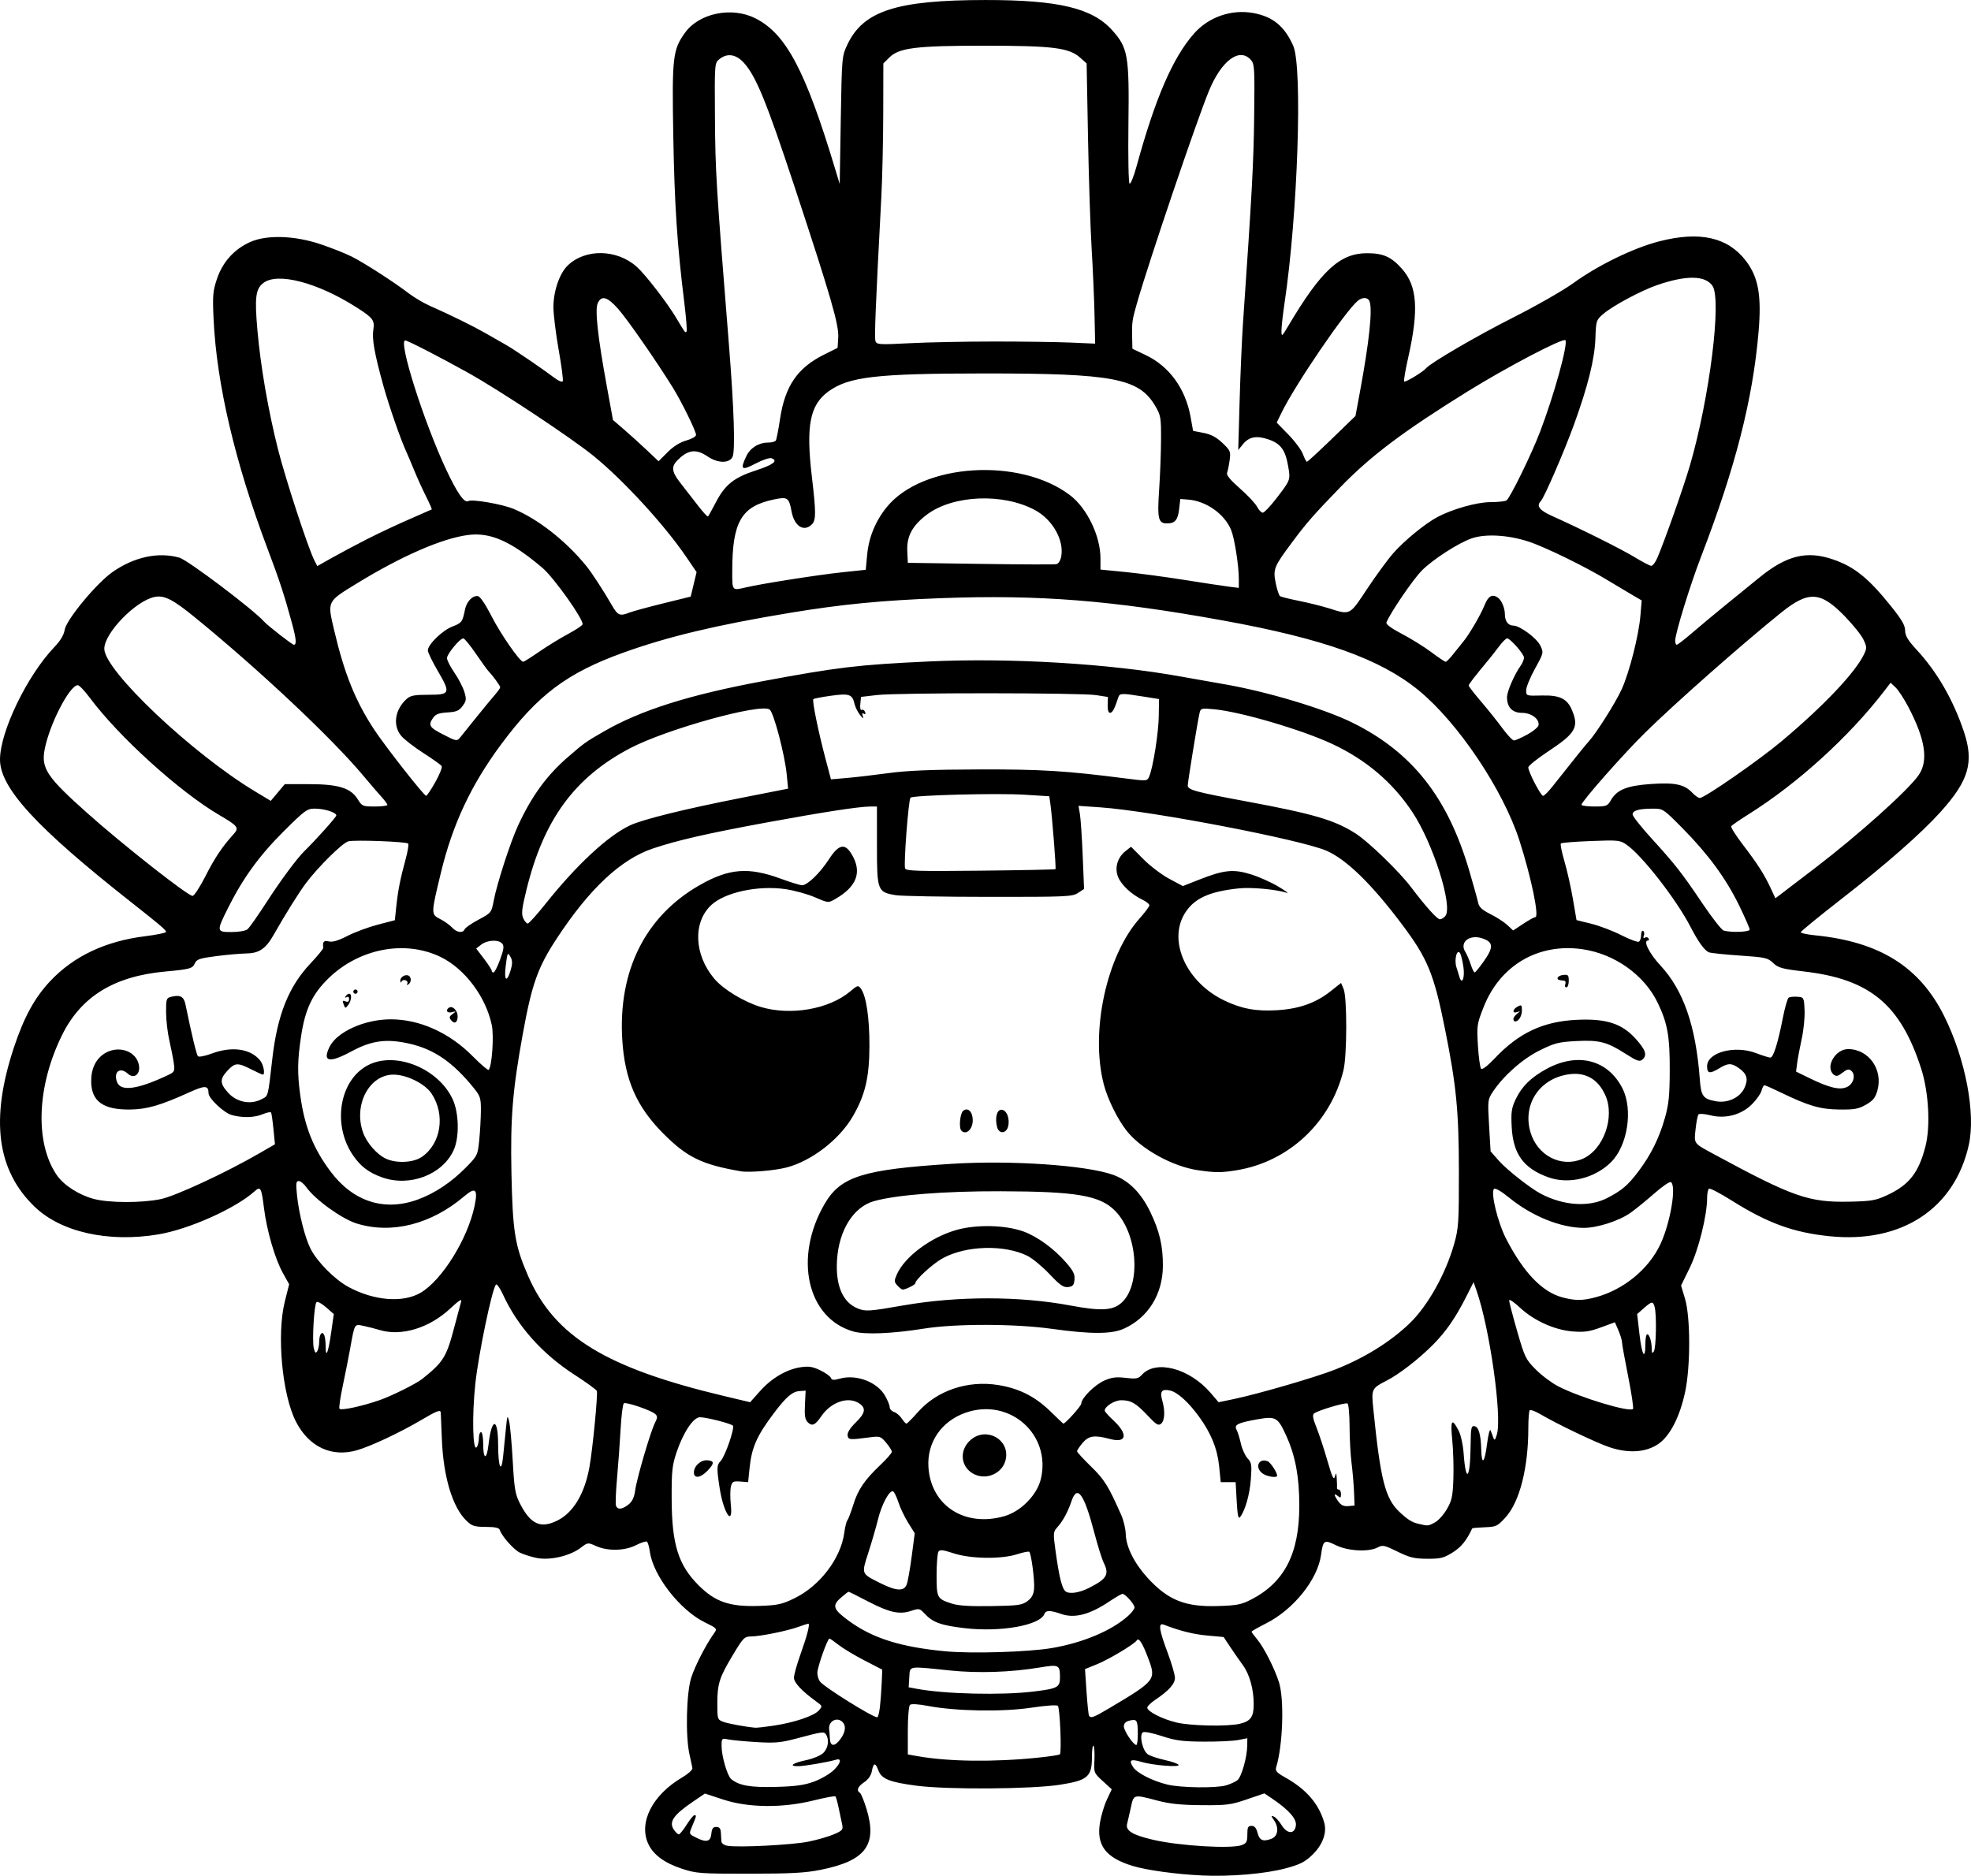 <?xml version="1.0" encoding="UTF-8" standalone="no"?>
<!-- Created with Inkscape (http://www.inkscape.org/) -->

<svg
   width="244.999mm"
   height="233.206mm"
   viewBox="0 0 244.999 233.206"
   version="1.1"
   id="svg1"
   xml:space="preserve"
   xmlns="http://www.w3.org/2000/svg"
   xmlns:svg="http://www.w3.org/2000/svg"><defs
     id="defs1" /><g
     id="layer1"
     transform="translate(25.798,90.933)"><path
       style="fill:#000000"
       d="m 123.559,142.234 c -3.129,-0.141 -6.844,-0.653 -8.566,-1.18 -3.361,-1.029 -4.524,-2.568 -4.064,-5.379 0.143,-0.873 0.531,-2.164 0.863,-2.868 l 0.603,-1.28 -1.116,-1.02 c -1.1,-1.005 -1.115,-1.042 -1.037,-2.605 0.043,-0.872 -0.009,-1.672 -0.115,-1.779 -0.107,-0.107 -0.194,0.511 -0.195,1.372 -0.002,2.473 -0.511,2.918 -3.967,3.463 -3.523,0.556 -13.998,0.626 -17.859,0.119 -3.308,-0.434 -4.315,-0.837 -4.709,-1.88 -0.388,-1.027 -0.616,-1.01 -0.818,0.061 -0.104,0.55 -0.448,1.051 -0.955,1.389 -0.806,0.538 -1.004,1.03 -0.533,1.321 0.144,0.089 0.515,0.998 0.826,2.02 1.359,4.474 -0.123,6.431 -5.717,7.552 -1.901,0.381 -3.687,0.478 -8.864,0.481 -6.106,0.004 -6.592,-0.032 -8.375,-0.62 -2.149,-0.709 -3.529,-1.719 -4.158,-3.045 -1.268,-2.672 0.476,-6.121 4.199,-8.307 0.728,-0.427 1.297,-0.944 1.266,-1.147 -0.031,-0.204 -0.192,-0.966 -0.358,-1.693 -0.518,-2.271 -0.396,-7.677 0.216,-9.571 0.48,-1.487 1.841,-4.127 2.857,-5.541 0.387,-0.539 0.344,-0.588 -1.128,-1.304 -3.123,-1.518 -6.475,-5.82 -6.879,-8.827 -0.081,-0.603 -0.246,-1.157 -0.367,-1.232 -0.121,-0.075 -0.729,0.124 -1.351,0.441 -1.399,0.714 -3.516,0.761 -4.956,0.112 -1.027,-0.463 -1.035,-0.462 -1.928,0.219 -1.35,1.03 -3.878,1.601 -5.524,1.247 -0.727,-0.156 -1.66,-0.459 -2.074,-0.672 -0.754,-0.39 -2.21,-2.047 -2.444,-2.781 -0.092,-0.288 -0.551,-0.393 -1.741,-0.397 -1.403,-0.005 -1.717,-0.103 -2.385,-0.742 -1.756,-1.682 -2.898,-5.464 -3.082,-10.204 -0.066,-1.695 -0.127,-3.172 -0.136,-3.281 -0.032,-0.379 -0.513,-0.192 -2.442,0.948 -2.574,1.522 -6.143,3.204 -7.915,3.731 -3.178,0.945 -6.031,-0.381 -7.65,-3.553 C 9.263,82.438 8.578,74.952 9.611,70.853 L 10.144,68.736 9.371,67.351 c -0.973,-1.742 -2,-5.254 -2.347,-8.026 -0.327,-2.611 -0.437,-2.813 -1.166,-2.154 -2.354,2.129 -8.145,4.725 -11.975,5.366 -6.202,1.039 -12.099,-0.28 -15.377,-3.44 -4.713,-4.543 -5.533,-10.889 -2.562,-19.834 1.244,-3.746 2.582,-6.185 4.513,-8.23 2.931,-3.102 6.863,-4.958 11.801,-5.569 1.419,-0.175 2.58,-0.417 2.58,-0.536 0,-0.235 -0.71,-0.84 -4.366,-3.72 C -21.26,11.967 -25.798,7.03 -25.798,3.507 c 0,-3.473 3.372,-10.452 6.763,-13.996 0.749,-0.782 1.174,-1.495 1.277,-2.141 0.201,-1.26 3.961,-5.8 5.955,-7.19 2.686,-1.873 5.667,-2.515 8.295,-1.785 1.035,0.288 9.161,6.419 10.518,7.936 0.471,0.527 3.513,2.898 3.718,2.898 0.368,0 0.303,-0.702 -0.261,-2.778 -0.914,-3.369 -1.532,-5.25 -2.996,-9.128 -4.041,-10.704 -6.343,-20.492 -6.72,-28.575 -0.138,-2.954 -0.092,-3.491 0.426,-5.027 0.699,-2.071 2.128,-3.662 4.087,-4.549 2.073,-0.939 5.555,-0.832 8.82,0.271 1.344,0.454 3.071,1.141 3.836,1.526 1.565,0.787 5.278,3.18 7.081,4.564 0.655,0.502 1.819,1.193 2.587,1.535 2.777,1.236 5.333,2.492 6.979,3.432 0.924,0.527 2.096,1.197 2.605,1.488 0.978,0.559 4.584,3.019 5.995,4.09 0.46,0.349 0.903,0.526 0.985,0.394 0.082,-0.132 -0.146,-1.888 -0.505,-3.902 -0.36,-2.014 -0.654,-4.407 -0.654,-5.319 0,-1.995 0.761,-4.204 1.787,-5.186 2.193,-2.101 6.091,-2.029 8.556,0.158 1.054,0.934 3.756,4.424 4.878,6.299 1.206,2.016 1.148,1.938 1.327,1.759 0.079,-0.079 -0.044,-1.675 -0.275,-3.546 -0.897,-7.275 -1.223,-12.209 -1.373,-20.746 -0.173,-9.837 -0.069,-10.745 1.473,-12.874 1.747,-2.412 5.781,-3.241 8.698,-1.787 3.819,1.903 6.24,6.453 9.916,18.636 l 0.599,1.984 0.132,-7.937 c 0.131,-7.862 0.139,-7.951 0.818,-9.393 1.984,-4.208 6.117,-5.543 17.173,-5.549 9.044,-0.005 13.267,0.999 15.733,3.742 1.977,2.199 2.142,3.14 2.033,11.63 -0.052,4.111 0.01,7.374 0.143,7.456 0.13,0.08 0.52,-0.887 0.866,-2.15 2.327,-8.477 4.505,-13.514 7.131,-16.495 1.836,-2.084 4.671,-3.065 7.403,-2.56 2.414,0.446 3.857,1.632 4.937,4.059 1.184,2.661 0.567,21.003 -1.075,31.991 -0.216,1.447 -0.389,2.997 -0.384,3.444 0.009,0.783 0.041,0.76 0.86,-0.621 4.072,-6.863 6.406,-9.017 9.775,-9.017 2.027,0 3.035,0.454 4.369,1.969 1.885,2.141 2.083,5.099 0.742,11.042 -0.339,1.502 -0.562,2.822 -0.496,2.932 0.103,0.17 2.343,-1.179 2.733,-1.646 0.558,-0.669 6.351,-4.048 10.716,-6.251 2.91,-1.469 6.304,-3.405 7.541,-4.301 3.117,-2.259 7.495,-4.392 10.716,-5.221 5.049,-1.3 8.534,-0.514 10.778,2.43 1.557,2.042 1.957,4.302 1.568,8.859 -0.714,8.375 -2.889,16.87 -7.141,27.906 -1.37,3.554 -3.221,9.566 -3.221,10.461 0,0.278 0.089,0.503 0.198,0.501 0.109,-0.002 0.972,-0.67 1.918,-1.485 0.946,-0.815 2.791,-2.352 4.101,-3.417 1.31,-1.065 3.215,-2.615 4.233,-3.445 3.404,-2.773 5.902,-3.388 9.181,-2.26 2.653,0.913 4.372,2.299 7.181,5.79 1.341,1.668 1.764,2.394 1.77,3.043 0.006,0.659 0.339,1.211 1.47,2.439 2.522,2.739 4.505,6.18 5.827,10.112 1.29,3.836 0.629,6.104 -2.926,10.042 -2.405,2.664 -6.777,6.501 -12.345,10.831 -2.749,2.138 -4.999,3.98 -4.999,4.091 0,0.112 0.804,0.284 1.786,0.382 8.048,0.803 13.022,3.929 16.072,10.101 2.625,5.312 3.902,12.037 3.031,15.957 -1.767,7.944 -8.371,12.274 -17.317,11.353 -4.496,-0.463 -7.685,-1.627 -12.157,-4.438 -1.419,-0.892 -2.687,-1.555 -2.818,-1.474 -0.131,0.081 -0.238,0.604 -0.238,1.161 0,2.167 -1.07,6.465 -2.162,8.687 l -1.077,2.192 0.493,1.645 c 0.683,2.279 0.692,8.397 0.018,11.567 -0.658,3.096 -1.863,5.457 -3.296,6.461 -1.543,1.081 -3.733,1.233 -6.124,0.427 -1.665,-0.562 -6.443,-2.847 -8.621,-4.123 -0.607,-0.355 -1.182,-0.567 -1.279,-0.47 -0.097,0.097 -0.176,1.1 -0.176,2.229 0,4.91 -1.075,9.145 -2.807,11.06 -1.029,1.137 -1.168,1.204 -2.607,1.259 -0.836,0.032 -1.537,0.095 -1.559,0.141 -0.711,1.518 -1.37,2.328 -2.433,2.993 -1.111,0.695 -1.507,0.792 -3.169,0.783 -1.604,-0.009 -2.177,-0.147 -3.686,-0.89 -1.623,-0.799 -1.848,-0.847 -2.461,-0.519 -1.109,0.594 -3.704,0.458 -5.186,-0.272 -1.471,-0.724 -1.603,-0.639 -1.855,1.2 -0.42,3.066 -3.427,6.806 -6.855,8.529 -0.979,0.492 -1.78,0.951 -1.78,1.02 0,0.069 0.305,0.488 0.678,0.931 0.844,1.003 2.153,3.573 2.721,5.341 0.682,2.124 0.494,7.865 -0.347,10.599 -0.131,0.427 0.081,0.665 1.105,1.237 2.634,1.472 4.199,3.278 4.871,5.62 0.362,1.262 -0.199,2.79 -1.477,4.018 -0.917,0.882 -1.53,1.194 -3.264,1.662 -2.577,0.695 -6.877,1.064 -10.504,0.9 z m -48.843,-4.204 c 1.107,-0.227 2.532,-0.64 3.168,-0.919 1.049,-0.46 1.141,-0.575 0.995,-1.236 -0.089,-0.401 -0.282,-1.315 -0.43,-2.031 -0.148,-0.717 -0.329,-1.363 -0.403,-1.437 -0.074,-0.074 -1.294,0.153 -2.71,0.505 -3.858,0.958 -8.097,0.919 -11.219,-0.105 l -2.294,-0.752 -1.543,1.05 c -2.395,1.631 -2.975,2.504 -2.301,3.466 0.216,0.308 0.487,0.56 0.603,0.56 0.116,0 0.55,-0.536 0.964,-1.191 0.414,-0.655 0.848,-1.191 0.964,-1.191 0.283,0 0.275,0.05 -0.185,1.15 -0.51,1.221 -0.527,1.151 0.384,1.622 1.281,0.662 1.819,0.534 1.915,-0.456 0.063,-0.656 0.208,-0.86 0.612,-0.86 0.377,0 0.541,0.19 0.569,0.661 0.022,0.364 0.052,0.862 0.066,1.107 0.016,0.269 0.315,0.497 0.754,0.574 1.358,0.241 8.071,-0.103 10.093,-0.517 z m 53.853,0.43 c 0.573,-0.218 0.679,-0.423 0.679,-1.323 0,-0.883 0.089,-1.065 0.522,-1.065 0.366,0 0.588,0.256 0.744,0.859 0.248,0.957 0.682,1.144 1.731,0.745 0.828,-0.315 0.964,-1.385 0.297,-2.336 -0.364,-0.52 -0.365,-0.567 -0.005,-0.429 0.222,0.085 0.658,0.566 0.969,1.069 0.709,1.148 1.649,1.154 1.78,0.012 0.091,-0.798 -0.928,-1.943 -2.929,-3.291 l -0.992,-0.668 -2.183,0.747 c -1.981,0.678 -2.501,0.745 -5.622,0.72 -2.578,-0.02 -3.964,-0.165 -5.532,-0.58 -2.932,-0.775 -2.903,-0.782 -3.253,0.836 -0.165,0.764 -0.377,1.687 -0.471,2.051 -0.221,0.852 0.627,1.382 3.179,1.985 3.269,0.772 9.781,1.164 11.087,0.668 z m -53.179,-7.893 c 0.865,-0.317 1.968,-0.959 2.451,-1.428 0.864,-0.837 1.022,-1.502 0.309,-1.297 -1.101,0.317 -3.927,0.803 -4.716,0.812 -1.278,0.014 -0.719,-0.398 1.039,-0.766 0.797,-0.167 1.72,-0.557 2.051,-0.868 0.613,-0.576 0.78,-1.634 0.361,-2.295 -0.257,-0.405 -0.399,-0.386 -3.718,0.497 -1.899,0.505 -2.642,0.572 -4.895,0.437 -1.461,-0.087 -3.043,-0.234 -3.516,-0.327 -0.846,-0.165 -0.86,-0.152 -0.86,0.814 0,1.272 0.711,3.707 1.2,4.114 0.97,0.805 2.392,1.053 5.546,0.969 2.448,-0.065 3.535,-0.217 4.748,-0.661 z m 51.211,0.471 c 0.509,-0.148 1.143,-0.434 1.407,-0.636 0.512,-0.391 1.213,-2.869 1.229,-4.341 l 0.009,-0.883 -1.124,0.222 c -0.618,0.122 -2.553,0.212 -4.299,0.201 -2.654,-0.017 -3.507,-0.131 -5.202,-0.692 -1.115,-0.369 -2.169,-0.583 -2.344,-0.475 -0.51,0.315 -0.053,2.33 0.625,2.76 0.314,0.199 1.26,0.512 2.104,0.696 0.843,0.184 1.606,0.452 1.695,0.596 0.21,0.339 -3.191,0.065 -4.663,-0.376 -1.293,-0.387 -1.56,-0.213 -0.996,0.648 0.494,0.754 2.4,1.728 4.272,2.183 1.65,0.401 6.039,0.46 7.287,0.098 z m -23.299,-3.453 c 1.374,-0.142 2.565,-0.325 2.646,-0.406 0.235,-0.235 0.005,-5.767 -0.251,-6.027 -0.135,-0.137 -1.524,-0.04 -3.329,0.233 -3.54,0.535 -9.369,0.434 -12.809,-0.221 -1.235,-0.235 -2.084,-0.285 -2.249,-0.131 -0.146,0.136 -0.265,1.574 -0.265,3.203 v 2.956 l 1.191,0.212 c 3.862,0.688 9.509,0.756 15.066,0.182 z m -24.609,-2.336 c 0.617,-0.866 0.7,-1.619 0.23,-2.089 -0.699,-0.699 -1.806,-0.069 -1.651,0.939 0.028,0.182 0.066,0.688 0.084,1.124 0.043,1.023 0.62,1.034 1.338,0.025 z m 36.941,-0.665 c -0.016,-1.675 -0.115,-1.826 -1.041,-1.594 -0.465,0.117 -0.693,0.352 -0.693,0.716 0,0.548 1.182,2.311 1.549,2.311 0.109,0 0.193,-0.645 0.185,-1.433 z m -45.308,-0.964 c 2.55,-0.376 5.038,-1.206 5.642,-1.881 0.486,-0.543 0.482,-0.56 -0.283,-1.113 -1.806,-1.306 -2.795,-2.359 -2.795,-2.974 0,-0.347 0.372,-1.673 0.827,-2.946 0.83,-2.324 1.197,-3.77 0.956,-3.77 -0.071,0 -0.65,0.187 -1.287,0.416 -1.407,0.505 -4.73,1.17 -5.877,1.176 -0.769,0.004 -0.95,0.194 -2.229,2.329 -1.672,2.791 -1.915,3.561 -1.915,6.072 0,1.856 0.026,1.937 0.724,2.202 0.609,0.232 2.692,0.617 3.987,0.738 0.19,0.018 1.202,-0.094 2.249,-0.248 z m 57.987,-0.24 c 1.337,-0.31 1.727,-0.856 1.727,-2.42 0,-1.888 -0.511,-3.725 -1.358,-4.883 -0.418,-0.572 -1.125,-1.589 -1.571,-2.261 l -0.811,-1.222 -2.023,-0.183 c -1.729,-0.157 -3.407,-0.576 -5.416,-1.352 -0.712,-0.275 -0.592,0.615 0.463,3.432 0.509,1.36 0.926,2.789 0.926,3.176 0,0.753 -0.767,1.609 -2.447,2.732 -0.546,0.365 -0.992,0.804 -0.992,0.976 0,0.471 1.854,1.418 3.606,1.842 1.778,0.43 6.339,0.525 7.896,0.164 z m -44.739,-2.059 c 0.083,-0.691 0.183,-2.024 0.223,-2.963 l 0.072,-1.706 -2.229,-1.153 c -1.226,-0.634 -2.672,-1.504 -3.213,-1.932 -0.541,-0.429 -1.045,-0.779 -1.121,-0.779 -0.245,0 -1.506,3.563 -1.506,4.255 0,0.369 0.149,0.862 0.331,1.096 0.548,0.703 6.536,4.439 7.115,4.439 0.098,0 0.245,-0.566 0.328,-1.257 z m 28.532,0.112 c 5.742,-3.414 5.827,-3.523 4.827,-6.182 -0.716,-1.902 -1.176,-2.629 -1.422,-2.244 -0.301,0.471 -3.444,2.358 -4.934,2.963 l -1.506,0.611 0.187,2.794 c 0.103,1.537 0.244,2.886 0.313,2.999 0.221,0.358 0.566,0.23 2.535,-0.941 z m -9.451,-2.058 c 3.024,-0.37 3.308,-0.522 3.303,-1.767 -0.006,-1.562 -0.126,-1.621 -2.509,-1.226 -3.648,0.604 -7.691,0.735 -11.245,0.365 -5.223,-0.543 -4.881,-0.602 -4.975,0.855 l -0.08,1.242 1.006,0.189 c 3.484,0.654 10.58,0.821 14.5,0.342 z m 2.328,-5.414 c 3.846,-0.661 7.38,-2.152 9.43,-3.979 0.445,-0.397 0.81,-0.874 0.81,-1.061 0,-0.396 -1.14,-1.69 -1.489,-1.69 -0.131,0 -0.861,0.419 -1.622,0.932 -2.452,1.651 -4.348,2.143 -6.016,1.562 -1.359,-0.474 -1.893,-0.472 -2.077,0.008 -0.541,1.41 -5.43,2.28 -9.895,1.761 -2.96,-0.344 -3.98,-0.715 -5.001,-1.816 -0.596,-0.643 -0.68,-0.66 -1.668,-0.334 -1.46,0.482 -2.696,0.211 -5.361,-1.177 -1.268,-0.66 -2.353,-1.2 -2.412,-1.2 -0.059,0 -0.494,0.338 -0.967,0.752 -1.125,0.982 -0.954,1.449 1.07,2.917 2.922,2.119 6.39,3.207 11.89,3.731 3.301,0.314 10.377,0.099 13.308,-0.405 z m -32.053,-6.172 c 3.19,-1.545 5.806,-4.989 6.223,-8.192 0.088,-0.676 0.259,-1.356 0.38,-1.512 0.121,-0.155 0.451,-1.022 0.732,-1.926 0.592,-1.903 1.391,-3.078 3.374,-4.962 0.782,-0.742 1.421,-1.477 1.421,-1.633 0,-0.156 -0.319,-0.663 -0.709,-1.127 -0.675,-0.802 -0.775,-0.835 -2.051,-0.667 -2.521,0.33 -2.659,0.317 -2.74,-0.252 -0.048,-0.337 0.315,-0.913 0.992,-1.575 1.21,-1.181 1.331,-1.78 0.48,-2.376 -1.341,-0.939 -3.516,-0.218 -4.736,1.569 -0.772,1.131 -1.15,1.297 -1.7,0.746 -0.325,-0.325 -0.405,-0.835 -0.338,-2.172 l 0.087,-1.747 -0.765,0.055 c -0.893,0.064 -1.649,0.715 -3.167,2.723 -2.133,2.822 -2.779,4.283 -3.042,6.879 l -0.174,1.72 -0.983,-0.077 c -0.869,-0.068 -1.003,0.004 -1.158,0.621 -0.096,0.384 -0.101,1.407 -0.01,2.273 0.295,2.825 -0.91,1.024 -1.388,-2.074 -0.385,-2.496 -0.372,-2.876 0.118,-3.366 0.55,-0.55 1.792,-4.145 1.522,-4.406 -0.283,-0.274 -3.298,-1.041 -4.088,-1.04 -0.821,6.74e-4 -2.081,1.889 -2.912,4.365 -0.547,1.628 -0.62,2.331 -0.606,5.821 0.022,5.625 0.823,8.185 3.354,10.716 2.06,2.06 3.861,2.676 7.478,2.556 2.34,-0.077 2.849,-0.186 4.406,-0.94 z M 60.456,92.141 c 0,-0.81 0.857,-1.587 1.674,-1.52 0.893,0.074 0.892,0.383 -0.004,1.318 -0.847,0.885 -1.67,0.984 -1.67,0.202 z m 41.455,15.992 c 0.543,-0.404 0.769,-0.825 0.83,-1.543 0.086,-1.02 -0.346,-4.337 -0.597,-4.588 -0.078,-0.078 -0.752,0.055 -1.498,0.296 -1.982,0.64 -5.781,0.587 -7.905,-0.11 -1.354,-0.445 -1.712,-0.482 -1.892,-0.198 -0.122,0.192 -0.224,1.496 -0.226,2.897 -0.005,2.852 0.053,2.96 1.906,3.558 0.791,0.256 2.265,0.348 4.884,0.305 3.342,-0.054 3.833,-0.121 4.498,-0.616 z m 27.824,-0.202 c 4.148,-2.145 5.977,-5.722 5.973,-11.678 -0.003,-3.557 -0.475,-6.124 -1.581,-8.587 -1.079,-2.405 -1.317,-2.546 -3.623,-2.139 -2.462,0.434 -2.932,0.672 -2.59,1.311 0.143,0.266 0.384,1.043 0.537,1.725 0.153,0.682 0.526,1.501 0.83,1.819 0.492,0.517 0.536,0.796 0.403,2.597 -0.141,1.913 -0.701,3.883 -1.337,4.705 -0.217,0.281 -0.322,-0.21 -0.421,-1.984 l -0.132,-2.358 h -0.926 -0.926 l -0.195,-1.952 c -0.219,-2.198 -1.009,-4.149 -2.515,-6.212 -1.329,-1.821 -2.674,-3.029 -3.596,-3.232 -1.02,-0.224 -1.286,0.11 -0.968,1.219 0.38,1.325 0.322,2.523 -0.141,2.907 -0.341,0.283 -0.598,0.127 -1.654,-0.998 -1.463,-1.558 -2.081,-1.918 -3.3,-1.918 -0.832,0 -2.052,0.768 -2.052,1.291 0,0.116 0.467,0.644 1.038,1.172 1.904,1.762 1.717,2.916 -0.382,2.354 -1.94,-0.519 -2.643,-0.417 -3.411,0.495 -0.377,0.448 -0.685,0.91 -0.685,1.027 0,0.117 0.781,0.971 1.736,1.898 1.66,1.612 2.157,2.41 3.765,6.05 0.289,0.655 0.539,1.726 0.556,2.38 0.039,1.567 1.063,3.612 2.709,5.413 2.532,2.771 4.665,3.631 8.696,3.509 2.42,-0.074 2.96,-0.179 4.191,-0.815 z m 1.424,-15.661 c -1.028,-0.72 -0.529,-1.97 0.612,-1.532 0.355,0.136 1.181,1.394 1.181,1.799 0,0.309 -1.234,0.125 -1.793,-0.266 z m -21.622,14.235 c 2.262,-1.141 2.585,-1.692 1.854,-3.157 -0.217,-0.436 -0.744,-2.123 -1.171,-3.749 -1.273,-4.852 -2.121,-6.011 -2.836,-3.875 -0.439,1.313 -1.067,2.464 -1.765,3.238 -0.506,0.561 -0.517,0.713 -0.213,2.91 0.479,3.453 0.828,4.807 1.313,5.094 0.509,0.301 1.69,0.107 2.817,-0.462 z m -22.627,-0.448 c 0.136,-0.357 0.415,-1.934 0.621,-3.506 l 0.375,-2.858 -0.807,-1.287 c -0.444,-0.708 -0.994,-1.861 -1.223,-2.563 -0.229,-0.701 -0.53,-1.313 -0.67,-1.358 -0.456,-0.149 -1.393,1.584 -1.847,3.415 -0.244,0.986 -0.789,2.865 -1.21,4.175 -0.879,2.732 -0.926,2.609 1.459,3.81 2,1.007 2.966,1.057 3.302,0.172 z M 43.523,98.093 c 1.96,-0.991 3.352,-3.328 3.948,-6.628 0.395,-2.185 1.066,-9.097 0.919,-9.462 -0.067,-0.166 -1.319,-1.076 -2.783,-2.022 -4.014,-2.593 -7.091,-6.047 -8.892,-9.981 -0.363,-0.793 -0.752,-1.343 -0.863,-1.221 -0.487,0.531 -2.172,8.629 -2.567,12.332 -0.436,4.089 -0.316,8.663 0.206,7.839 0.129,-0.204 0.236,-0.697 0.238,-1.098 0.002,-0.4 0.123,-0.728 0.269,-0.728 0.146,0 0.265,0.648 0.265,1.44 0,2.015 0.439,2.069 0.666,0.081 0.386,-3.382 1.184,-3.371 1.19,0.016 0.005,2.802 0.395,3.725 0.623,1.473 0.086,-0.855 0.24,-2.388 0.341,-3.407 0.171,-1.725 0.199,-1.788 0.408,-0.926 0.123,0.509 0.323,2.712 0.444,4.895 0.193,3.475 0.304,4.133 0.894,5.292 1.329,2.609 2.585,3.172 4.695,2.105 z m 109.011,0.275 c 0.424,-0.219 1.099,-0.96 1.501,-1.645 0.632,-1.078 0.743,-1.589 0.824,-3.769 0.051,-1.387 -0.011,-3.565 -0.138,-4.841 -0.251,-2.516 -0.056,-2.812 0.783,-1.194 0.286,0.551 0.553,1.769 0.635,2.894 0.275,3.792 0.82,3.128 0.864,-1.053 0.024,-2.195 0.077,-2.457 0.487,-2.378 0.513,0.099 0.783,1.034 0.831,2.882 0.053,2.037 0.412,1.737 0.713,-0.593 0.169,-1.309 0.357,-2.019 0.463,-1.744 0.098,0.255 0.253,0.671 0.345,0.926 0.127,0.353 0.229,0.243 0.43,-0.463 0.649,-2.275 -0.897,-13.187 -2.531,-17.859 l -0.37,-1.058 -0.868,1.72 c -1.362,2.699 -2.542,4.41 -4.178,6.061 -1.763,1.778 -4.224,3.683 -5.785,4.476 -1.824,0.928 -1.88,1.044 -1.644,3.392 0.9,8.939 1.484,11.248 3.269,12.926 0.994,0.935 1.535,1.277 2.305,1.459 1.251,0.296 1.221,0.298 2.064,-0.138 z M 99.103,97.551 c 2.016,-0.592 4.006,-2.631 4.475,-4.584 1.337,-5.573 -3.903,-10.185 -9.375,-8.252 -2.996,1.058 -4.791,3.699 -4.595,6.758 0.309,4.81 4.556,7.529 9.495,6.079 z m -4.044,-5.33 c -1.513,-0.938 -1.594,-2.963 -0.168,-4.163 1.928,-1.622 4.797,-0.045 4.341,2.386 -0.346,1.847 -2.549,2.785 -4.173,1.777 z m -42.739,3.904 c 0.477,-0.375 0.716,-0.883 0.84,-1.786 0.208,-1.51 1.907,-7.298 2.456,-8.372 0.325,-0.635 0.331,-0.816 0.035,-1.095 -0.48,-0.453 -3.599,-1.522 -3.899,-1.337 -0.132,0.082 -0.317,1.548 -0.411,3.258 -0.094,1.71 -0.293,4.459 -0.443,6.108 -0.15,1.649 -0.207,3.167 -0.128,3.373 0.2,0.522 0.765,0.467 1.549,-0.15 z m 90.189,-1.593 c -0.038,-0.946 -0.176,-2.553 -0.307,-3.572 -0.131,-1.019 -0.242,-3.065 -0.246,-4.548 -0.004,-1.483 -0.119,-2.765 -0.254,-2.848 -0.261,-0.162 -3.643,0.843 -4.162,1.236 -0.226,0.172 -0.147,0.629 0.301,1.741 0.334,0.83 0.946,2.687 1.36,4.127 0.592,2.063 0.789,2.484 0.929,1.984 0.155,-0.553 0.185,-0.515 0.235,0.292 0.032,0.509 0.044,1.015 0.026,1.124 -0.017,0.109 0.088,0.198 0.233,0.198 0.146,0 0.265,0.253 0.265,0.562 0,0.469 -0.065,0.507 -0.397,0.232 -0.534,-0.443 -0.502,-0.113 0.066,0.678 0.338,0.472 0.672,0.628 1.241,0.579 l 0.778,-0.066 z M 88.273,84.661 c 2.389,-2.725 6.229,-4.019 10.051,-3.388 2.576,0.425 4.548,1.423 6.429,3.252 0.872,0.848 1.6,1.541 1.619,1.541 0.261,0 2.237,-2.203 2.237,-2.494 0,-0.674 1.658,-2.33 2.869,-2.865 0.905,-0.4 1.469,-0.471 2.654,-0.334 1.316,0.153 1.567,0.106 2.002,-0.375 1.74,-1.923 5.921,-0.821 8.556,2.254 l 0.986,1.151 1.852,-0.386 c 3.066,-0.64 10.167,-2.704 12.604,-3.665 3.632,-1.431 6.832,-3.409 9.249,-5.716 2.28,-2.177 4.54,-6.21 5.595,-9.985 0.525,-1.877 0.575,-2.669 0.568,-8.939 -0.008,-7.512 -0.312,-10.641 -1.716,-17.653 -1.389,-6.937 -2.156,-8.805 -5.379,-13.095 -3.72,-4.951 -6.824,-7.989 -9.302,-9.102 C 136.078,13.485 117.345,9.881 110.963,9.442 l -2.7,-0.186 0.175,1.033 c 0.097,0.568 0.252,2.893 0.346,5.168 l 0.17,4.135 -0.757,0.495 c -0.707,0.463 -1.429,0.495 -11.087,0.487 -5.681,-0.004 -10.878,-0.098 -11.548,-0.209 -2.291,-0.378 -2.354,-0.542 -2.354,-6.143 V 9.337 l -0.86,0.005 c -1.396,0.008 -5.907,0.704 -12.862,1.985 -7.325,1.349 -11.115,2.216 -14.131,3.233 -3.985,1.344 -7.872,4.983 -11.943,11.181 -2.367,3.604 -3.096,5.653 -4.231,11.906 -1.271,7.001 -1.549,10.439 -1.404,17.33 0.153,7.245 0.433,8.972 2.066,12.715 3.29,7.544 9.682,11.457 24.437,14.959 l 3.164,0.751 1.236,-1.387 c 1.44,-1.616 3.3,-2.706 5.06,-2.966 0.996,-0.147 1.484,-0.069 2.424,0.386 0.647,0.313 1.241,0.735 1.318,0.937 0.112,0.293 0.343,0.312 1.131,0.094 2.058,-0.568 4.649,0.428 5.623,2.161 0.308,0.548 0.56,1.181 0.56,1.406 0,0.225 0.241,0.486 0.536,0.579 0.295,0.094 0.725,0.459 0.956,0.812 0.231,0.353 0.496,0.64 0.588,0.638 0.092,-0.002 0.72,-0.633 1.395,-1.402 z m -7.99,-10.05 c -5.773,-1.641 -7.468,-9.229 -3.553,-15.908 1.973,-3.367 4.762,-4.242 15.74,-4.939 7.362,-0.467 16.663,0.161 20.059,1.354 1.936,0.68 3.487,2.219 4.644,4.604 1.165,2.403 1.602,4.284 1.577,6.79 -0.034,3.486 -1.843,6.384 -4.836,7.743 -1.534,0.697 -4.1,0.702 -9.009,0.018 -4.572,-0.637 -11.918,-0.649 -15.829,-0.026 -3.981,0.634 -7.352,0.774 -8.793,0.364 z m 6.253,-3.253 c 6.732,-1.169 14.417,-1.16 20.751,0.025 3.759,0.703 5.224,0.626 6.308,-0.332 2.461,-2.176 2.043,-8.533 -0.751,-11.411 -1.886,-1.944 -4.772,-2.442 -14.288,-2.467 -6.982,-0.019 -13.029,0.457 -15.747,1.239 -2.532,0.728 -4.331,3.612 -4.564,7.316 -0.198,3.161 0.707,5.271 2.583,6.019 0.977,0.39 1.388,0.362 5.707,-0.389 z m -0.787,-2.461 c -0.41,-0.453 -0.416,-0.585 -0.063,-1.389 0.971,-2.212 4.287,-4.669 7.487,-5.547 2.464,-0.676 5.976,-0.59 8.217,0.202 1.708,0.604 3.817,2.135 5.317,3.86 0.909,1.046 1.123,1.479 1.058,2.144 -0.066,0.683 -0.209,0.848 -0.794,0.916 -0.582,0.067 -1.007,-0.229 -2.315,-1.612 -0.881,-0.932 -2.108,-1.948 -2.727,-2.258 -2.851,-1.429 -7.618,-1.305 -10.517,0.273 -1.258,0.685 -3.438,2.677 -3.439,3.142 -3.9e-4,0.17 -1.216,0.77 -1.559,0.77 -0.116,0 -0.415,-0.225 -0.664,-0.501 z M 66.277,54.689 c -4.848,-0.837 -6.694,-1.74 -9.658,-4.724 -3.304,-3.326 -4.764,-6.679 -5.068,-11.638 -0.524,-8.57 2.864,-15.348 9.599,-19.202 3.668,-2.099 6.093,-2.29 10.132,-0.801 1.196,0.441 2.377,0.802 2.623,0.802 0.664,0 2.225,-1.513 3.344,-3.241 1.19,-1.838 1.96,-2.02 2.789,-0.661 1.365,2.237 0.703,4.064 -2.04,5.633 -0.839,0.48 -0.861,0.478 -2.514,-0.239 -0.917,-0.398 -2.576,-0.853 -3.686,-1.012 -3.384,-0.484 -7.489,0.402 -9.182,1.981 -2.308,2.152 -2.143,6.179 0.374,9.161 1.112,1.317 3.655,2.867 5.75,3.503 3.691,1.121 8.49,0.301 11.112,-1.9 0.96,-0.806 1.025,-0.823 1.367,-0.356 0.661,0.904 1.065,3.621 1.056,7.108 -0.01,3.943 -0.536,6.147 -2.106,8.824 -1.663,2.838 -5.08,5.467 -8.164,6.282 -1.49,0.394 -4.68,0.661 -5.728,0.48 z m 56.858,-0.127 c -3.183,-0.468 -7.072,-2.614 -8.885,-4.904 -1.131,-1.428 -2.365,-3.93 -2.843,-5.765 -1.71,-6.567 0.341,-16.048 4.472,-20.666 0.651,-0.728 1.187,-1.45 1.191,-1.605 0.004,-0.155 -0.383,-0.468 -0.86,-0.695 -1.337,-0.637 -2.605,-1.816 -3.018,-2.804 -0.47,-1.125 -0.099,-2.443 0.911,-3.237 l 0.692,-0.544 1.524,1.538 c 0.838,0.846 2.287,1.946 3.22,2.444 l 1.696,0.906 2.089,-0.823 c 3.022,-1.19 4.21,-1.308 6.379,-0.632 0.987,0.308 2.51,0.987 3.383,1.509 0.873,0.522 1.368,0.878 1.099,0.791 -1.322,-0.43 -4.407,-0.719 -5.967,-0.559 -3.762,0.386 -5.678,1.289 -6.801,3.205 -2.021,3.448 0.301,8.483 4.947,10.726 2.153,1.039 3.965,1.376 6.559,1.22 2.755,-0.166 4.816,-0.892 6.65,-2.341 l 1.326,-1.048 0.314,0.736 c 0.448,1.052 0.436,8.286 -0.017,10.129 -1.597,6.495 -6.813,11.37 -13.292,12.421 -1.908,0.31 -2.641,0.309 -4.766,-0.003 z M 93.705,49.642 c -0.337,-0.337 -0.176,-2.14 0.22,-2.469 0.58,-0.481 1.191,0.119 1.191,1.17 0,1.133 -0.821,1.889 -1.411,1.299 z m 4.438,-0.453 c -0.287,-1.145 -0.036,-2.149 0.538,-2.149 0.641,0 1.08,1.096 0.833,2.08 -0.228,0.909 -1.149,0.956 -1.371,0.069 z m -76.714,33.94 c 1.471,-0.514 4.506,-2.027 5.24,-2.612 2.665,-2.126 3.029,-2.717 4.028,-6.532 0.375,-1.432 0.751,-2.841 0.836,-3.132 0.1,-0.345 -0.364,-0.041 -1.336,0.874 -2.59,2.439 -6.082,3.514 -8.78,2.702 -0.575,-0.173 -1.49,-0.407 -2.032,-0.52 -1.145,-0.238 -1.087,-0.337 -1.651,2.792 -0.207,1.149 -0.625,3.256 -0.928,4.682 -0.303,1.426 -0.488,2.695 -0.41,2.821 0.166,0.269 2.791,-0.292 5.033,-1.075 z M 176.595,80.245 c -0.422,-2.11 -0.77,-4.044 -0.774,-4.298 -0.004,-0.254 -0.204,-0.917 -0.445,-1.473 l -0.439,-1.012 -1.744,0.64 c -1.426,0.523 -2.064,0.614 -3.496,0.5 -2.272,-0.182 -4.824,-1.336 -6.571,-2.969 -0.734,-0.687 -1.335,-1.088 -1.335,-0.89 0,0.197 0.446,1.91 0.992,3.807 0.94,3.265 1.062,3.518 2.315,4.78 0.728,0.733 1.978,1.672 2.778,2.088 2.667,1.385 8.822,3.253 9.307,2.824 0.098,-0.087 -0.167,-1.885 -0.588,-3.995 z m 2.13,-4.117 c 0,-0.646 0.105,-1.175 0.234,-1.175 0.274,0 0.55,0.911 0.56,1.852 0.006,0.525 0.061,0.579 0.264,0.265 0.281,-0.434 0.354,-4.535 0.098,-5.49 -0.204,-0.763 -0.339,-0.749 -1.346,0.132 l -0.831,0.728 0.295,2.565 c 0.299,2.605 0.726,3.265 0.726,1.124 z M 13.885,75.829 c 0.004,-0.936 0.389,-1.369 0.638,-0.72 0.088,0.229 0.16,0.844 0.16,1.365 0,1.576 0.333,0.737 0.681,-1.719 l 0.329,-2.315 -0.967,-0.848 c -0.532,-0.466 -1.063,-0.752 -1.181,-0.634 -0.299,0.299 -0.564,4.825 -0.336,5.734 0.146,0.582 0.241,0.663 0.43,0.364 0.133,-0.211 0.244,-0.763 0.246,-1.227 z m 12.608,-6.042 c 2.653,-1.555 5.858,-6.719 6.703,-10.803 0.431,-2.079 0.112,-2.379 -1.274,-1.198 -4.101,3.494 -9.019,4.744 -13.372,3.4 -1.848,-0.571 -5.153,-2.949 -6.261,-4.505 -0.304,-0.428 -0.734,-0.777 -0.953,-0.777 -0.336,0 -0.37,0.287 -0.214,1.786 0.239,2.294 0.999,5.291 1.679,6.624 0.854,1.673 3.038,3.863 4.781,4.792 3.17,1.69 6.726,1.961 8.911,0.681 z m 146.048,0.566 c 3.466,-0.923 6.597,-3.489 8.053,-6.598 1.241,-2.653 2.021,-7.276 1.302,-7.72 -0.147,-0.091 -1.07,0.541 -2.051,1.404 -0.981,0.863 -2.309,1.944 -2.951,2.402 -1.411,1.006 -4.123,1.885 -5.816,1.885 -2.852,0 -6.447,-1.448 -9.245,-3.724 -1.037,-0.843 -1.77,-1.27 -1.923,-1.117 -0.446,0.446 0.474,4.208 1.525,6.235 2.164,4.176 4.463,6.569 6.953,7.241 1.596,0.43 2.516,0.429 4.152,-0.007 z M 26.118,58.208 c 2.122,-0.77 4.179,-2.141 6.017,-4.008 1.412,-1.435 1.449,-1.512 1.637,-3.388 0.106,-1.056 0.198,-2.693 0.205,-3.639 0.012,-1.55 -0.071,-1.824 -0.838,-2.778 -2.62,-3.258 -4.988,-4.891 -8.106,-5.586 -2.796,-0.624 -4.638,-0.376 -7.107,0.956 -2.794,1.507 -3.673,1.339 -2.768,-0.53 0.909,-1.877 4.357,-3.436 7.605,-3.438 3.602,-0.002 7.291,1.656 10.186,4.58 1.012,1.022 1.91,1.789 1.995,1.704 0.408,-0.408 0.673,-4.191 0.39,-5.556 -0.732,-3.525 -3.357,-7.022 -6.364,-8.48 -4.426,-2.146 -10.116,-1.061 -13.938,2.657 -2.003,1.948 -2.898,3.837 -3.401,7.175 -0.459,3.044 -0.481,4.598 -0.106,7.359 0.529,3.891 1.616,6.623 3.783,9.505 2.803,3.729 6.671,4.97 10.81,3.468 z m -4.442,-2.769 c -1.66,-0.594 -2.675,-1.373 -3.627,-2.782 -2.577,-3.815 -1.633,-9.333 1.909,-11.164 3.392,-1.754 8.709,0.384 10.505,4.225 0.798,1.706 0.859,4.754 0.127,6.35 -1.405,3.064 -5.474,4.603 -8.914,3.372 z m 4.936,-2.52 c 2.411,-1.625 2.979,-5.256 1.234,-7.89 -0.81,-1.223 -3.087,-2.355 -4.735,-2.355 -3.009,0 -4.993,3.758 -3.787,7.176 0.469,1.328 1.745,2.78 2.899,3.296 1.292,0.578 3.352,0.472 4.389,-0.227 z m 3.672,-17.003 c -0.275,-0.331 -0.245,-0.468 0.168,-0.778 0.479,-0.358 0.475,-0.369 -0.093,-0.225 -0.604,0.152 -0.833,-0.263 -0.319,-0.58 0.419,-0.259 1.047,0.39 1.047,1.082 0,0.784 -0.374,1.018 -0.803,0.501 z m -13.321,-1.855 c -0.233,-0.606 -0.211,-0.649 0.233,-0.479 0.255,0.098 0.397,-0.005 0.397,-0.289 0,-0.266 -0.121,-0.366 -0.305,-0.252 -0.189,0.117 -0.234,0.073 -0.117,-0.117 0.104,-0.168 0.301,-0.305 0.438,-0.305 0.364,0 0.288,0.852 -0.125,1.397 -0.321,0.423 -0.374,0.428 -0.521,0.045 z m 1.159,-1.706 c 0,-0.146 0.119,-0.265 0.265,-0.265 0.146,0 0.265,0.119 0.265,0.265 0,0.146 -0.119,0.265 -0.265,0.265 -0.146,0 -0.265,-0.119 -0.265,-0.265 z m 6.704,-0.99 c 0.094,-0.153 0.001,-0.343 -0.207,-0.423 -0.208,-0.08 -0.436,-0.003 -0.507,0.171 -0.074,0.182 -0.137,0.131 -0.149,-0.119 -0.022,-0.464 0.661,-0.856 1.061,-0.609 0.338,0.209 0.3,0.844 -0.065,1.069 -0.178,0.11 -0.234,0.073 -0.134,-0.089 z M 173.954,58.027 c 1.833,-0.939 2.608,-1.597 3.899,-3.312 1.568,-2.083 2.586,-4.138 3.303,-6.669 0.477,-1.684 0.587,-2.77 0.598,-5.9 0.015,-4.22 -0.263,-5.803 -1.462,-8.334 -1.664,-3.512 -5.369,-6.16 -9.421,-6.735 -5.452,-0.773 -10.19,1.997 -12.233,7.154 -0.851,2.148 -0.877,2.32 -0.725,4.851 0.087,1.443 0.266,2.732 0.397,2.864 0.143,0.143 0.813,-0.368 1.662,-1.268 3.007,-3.187 6.012,-4.607 10.185,-4.815 3.684,-0.183 5.647,0.446 7.37,2.362 1.258,1.399 1.459,2.052 0.802,2.597 -0.326,0.271 -0.687,0.142 -2.051,-0.732 -2.325,-1.491 -3.286,-1.739 -6.162,-1.588 -2.165,0.113 -2.676,0.244 -4.521,1.155 -2.137,1.056 -4.51,3.155 -5.841,5.167 -0.624,0.943 -0.638,1.071 -0.456,4.18 l 0.188,3.207 1.022,1.161 c 0.996,1.131 3.934,3.442 5.243,4.124 2.834,1.476 5.964,1.679 8.203,0.532 z m -7.273,-2.584 c -3.096,-1.108 -4.395,-2.888 -4.572,-6.267 -0.095,-1.808 -0.021,-2.34 0.466,-3.377 0.779,-1.658 1.966,-2.823 3.953,-3.883 3.842,-2.048 7.541,-1.075 9.343,2.456 1.342,2.631 0.655,7.116 -1.407,9.177 -2.014,2.014 -5.247,2.801 -7.783,1.893 z m 4.197,-2.283 c 2.644,-1.105 4.116,-5.226 2.849,-7.972 -0.957,-2.074 -2.603,-2.929 -4.826,-2.507 -3.458,0.656 -5.425,3.785 -4.471,7.112 0.841,2.932 3.796,4.475 6.448,3.367 z m -8.557,-17.402 c 0,-0.166 0.208,-0.464 0.463,-0.662 0.441,-0.343 0.441,-0.353 0,-0.199 -0.639,0.222 -0.585,-0.341 0.066,-0.689 0.471,-0.252 0.529,-0.201 0.529,0.467 0,0.722 -0.405,1.385 -0.847,1.385 -0.116,0 -0.212,-0.136 -0.212,-0.302 z m 6.446,-4.329 c 0.084,-0.218 0.037,-0.412 -0.104,-0.43 -0.141,-0.018 -0.375,-0.048 -0.521,-0.066 -0.597,-0.075 -0.344,-0.568 0.331,-0.646 0.654,-0.075 0.728,-0.001 0.728,0.728 0,0.446 -0.132,0.811 -0.293,0.811 -0.161,0 -0.224,-0.179 -0.141,-0.397 z M -5.822,58.152 c 1.857,-0.389 8.097,-3.289 12.26,-5.696 l 1.941,-1.123 -0.186,-1.882 c -0.102,-1.035 -0.234,-1.964 -0.294,-2.064 -0.059,-0.1 -0.518,-0.011 -1.02,0.198 -1.067,0.446 -2.521,0.487 -3.879,0.11 -0.965,-0.268 -2.866,-2.058 -2.874,-2.706 -0.012,-0.986 -0.429,-1.005 -2.397,-0.112 -3.584,1.627 -5.267,2.114 -7.389,2.136 -3.316,0.036 -4.784,-1.03 -4.803,-3.486 -0.012,-1.602 0.582,-2.824 1.707,-3.509 1.561,-0.952 3.605,-0.394 4.136,1.129 0.451,1.293 -0.401,2.213 -1.297,1.402 -0.97,-0.877 -1.81,-0.211 -1.329,1.054 0.457,1.202 2.552,0.917 6.312,-0.861 0.843,-0.398 0.881,-0.477 0.739,-1.501 -0.083,-0.594 -0.33,-1.854 -0.549,-2.8 -0.219,-0.946 -0.403,-2.521 -0.408,-3.501 -0.009,-1.667 0.032,-1.791 0.631,-1.942 1.119,-0.281 1.577,-0.037 1.779,0.946 0.762,3.723 1.371,6.25 1.552,6.443 0.117,0.125 0.883,-0.024 1.703,-0.331 2.518,-0.942 4.842,-0.611 6.028,0.86 0.422,0.524 0.652,1.757 0.328,1.757 -0.078,0 -0.728,-0.298 -1.446,-0.661 -1.68,-0.851 -2.008,-0.834 -2.937,0.16 -0.988,1.057 -0.967,1.614 0.101,2.78 1.06,1.157 2.76,1.487 4.098,0.795 0.891,-0.461 0.802,-0.131 1.373,-5.088 0.624,-5.416 2.033,-8.938 4.715,-11.783 0.914,-0.97 1.644,-1.864 1.622,-1.987 -0.128,-0.723 0.057,-0.934 0.683,-0.777 0.462,0.116 1.157,-0.09 2.315,-0.684 0.91,-0.467 2.608,-1.097 3.772,-1.4 l 2.117,-0.55 0.182,-1.714 c 0.214,-2.017 0.496,-3.444 1.159,-5.872 0.267,-0.977 0.409,-1.853 0.317,-1.945 -0.243,-0.243 -6.623,-0.484 -7.434,-0.281 -0.717,0.18 -3.733,3.154 -5.266,5.194 -0.872,1.16 -2.584,3.898 -3.998,6.397 -1.004,1.774 -1.819,2.33 -3.449,2.355 -0.744,0.011 -2.425,0.16 -3.735,0.331 -2.06,0.269 -2.417,0.391 -2.642,0.906 -0.278,0.635 -0.601,0.723 -3.693,1.008 -6.34,0.585 -10.428,3.102 -12.793,7.875 -3.151,6.359 -3.42,13.409 -0.666,17.435 0.854,1.249 2.732,2.459 4.59,2.958 1.88,0.505 5.98,0.518 8.326,0.026 z M 208.755,57.669 c 2.736,-1.268 3.921,-2.762 4.77,-6.015 0.66,-2.529 0.427,-6.807 -0.533,-9.774 -2.567,-7.933 -6.36,-11.075 -14.52,-12.028 -2.758,-0.322 -3.227,-0.451 -3.862,-1.059 -0.67,-0.642 -0.972,-0.71 -4.137,-0.924 -1.878,-0.127 -3.604,-0.307 -3.837,-0.399 -0.557,-0.221 -1.319,-1.274 -2.317,-3.201 -1.754,-3.388 -5.98,-8.818 -7.914,-10.17 -0.824,-0.576 -1.031,-0.598 -4.443,-0.468 -1.968,0.075 -3.651,0.21 -3.741,0.299 -0.089,0.09 0.109,1.087 0.442,2.216 0.332,1.129 0.807,3.237 1.054,4.684 l 0.449,2.631 1.832,0.452 c 1.008,0.249 2.692,0.89 3.742,1.425 1.05,0.535 2.032,0.896 2.183,0.803 0.15,-0.093 0.273,-0.467 0.273,-0.83 0,-0.364 0.114,-0.591 0.253,-0.505 0.139,0.086 0.178,0.351 0.087,0.588 -0.106,0.276 -0.061,0.367 0.126,0.252 0.16,-0.099 0.366,-0.059 0.457,0.089 0.091,0.148 0.057,0.269 -0.077,0.269 -0.63,0 0.174,1.615 1.532,3.073 2.885,3.1 4.424,7.535 4.917,14.174 0.158,2.126 0.405,2.456 2.058,2.741 1.418,0.245 2.922,-0.464 3.48,-1.64 0.518,-1.092 0.341,-1.758 -0.653,-2.466 -0.942,-0.671 -1.362,-0.672 -2.451,-0.008 -1.188,0.724 -1.528,0.67 -1.528,-0.242 0,-1.732 3.426,-2.653 6.085,-1.637 0.8,0.306 1.599,0.556 1.776,0.556 0.379,1.58e-4 0.936,-1.772 1.563,-4.968 0.249,-1.269 0.572,-2.386 0.717,-2.482 0.145,-0.096 0.631,-0.147 1.081,-0.113 0.806,0.061 0.818,0.083 0.895,1.657 0.043,0.878 -0.115,2.476 -0.351,3.553 -0.236,1.076 -0.492,2.438 -0.569,3.026 l -0.14,1.069 1.689,0.823 c 2.475,1.207 3.768,1.508 4.657,1.084 0.82,-0.391 1.105,-1.523 0.508,-2.018 -0.292,-0.243 -0.525,-0.189 -1.08,0.247 -0.57,0.448 -0.783,0.493 -1.096,0.234 -1.095,-0.909 0.183,-3.168 1.793,-3.168 2.565,0 4.369,2.552 3.642,5.151 -0.252,0.899 -0.54,1.257 -1.416,1.759 -0.937,0.537 -1.432,0.626 -3.349,0.602 -2.387,-0.03 -3.839,-0.46 -7.389,-2.187 -0.935,-0.455 -1.786,-0.827 -1.89,-0.827 -0.104,0 -0.264,0.301 -0.357,0.668 -0.092,0.368 -0.63,1.13 -1.195,1.695 -1.325,1.325 -3.295,1.842 -5.194,1.364 -0.689,-0.173 -1.339,-0.22 -1.446,-0.103 -0.106,0.117 -0.271,0.938 -0.366,1.826 -0.198,1.844 -0.278,1.732 2.226,3.088 9.906,5.365 11.838,6.042 16.933,5.933 2.692,-0.057 3.225,-0.149 4.63,-0.8 z M 156.116,29.359 c -0.098,-0.738 -0.282,-1.526 -0.409,-1.752 -0.383,-0.68 -0.775,0.735 -0.472,1.703 0.137,0.438 0.313,1.003 0.39,1.256 0.302,0.986 0.664,0.096 0.491,-1.208 z M 37.67,29.711 c 0.236,-0.786 0.241,-1.198 0.02,-1.61 -0.384,-0.718 -0.417,-0.659 -0.636,1.146 -0.214,1.762 0.146,2.033 0.616,0.465 z m -1.307,-1.34 c 0.461,-1.266 0.518,-1.683 0.268,-1.984 -0.44,-0.53 -1.846,-0.467 -2.606,0.118 l -0.634,0.488 0.965,1.264 c 0.531,0.695 0.965,1.366 0.965,1.491 0,0.125 0.103,0.227 0.229,0.227 0.126,0 0.492,-0.721 0.814,-1.603 z m 122.335,0.131 c 1.182,-1.702 1.125,-2.32 -0.255,-2.775 -1.588,-0.524 -2.851,0.486 -2.103,1.681 0.2,0.32 0.506,1.028 0.679,1.574 0.173,0.546 0.395,0.988 0.492,0.982 0.098,-0.005 0.632,-0.663 1.186,-1.462 z M 4.95,24.617 c 0.232,-0.182 1.343,-1.759 2.468,-3.506 1.648,-2.558 3.712,-5.341 4.613,-6.22 1.416,-1.382 3.975,-4.24 3.975,-4.441 0,-0.379 -1.485,-0.848 -2.687,-0.848 -0.944,0 -1.235,0.213 -3.875,2.844 -3.013,3.002 -5.056,5.819 -6.903,9.519 -1.452,2.909 -1.441,2.982 0.45,2.982 0.845,0 1.727,-0.149 1.959,-0.331 z m 27.007,-0.014 c 0.073,-0.19 0.852,-0.728 1.731,-1.197 1.58,-0.842 1.601,-0.869 1.885,-2.367 0.399,-2.108 2.067,-7.259 3.018,-9.32 1.68,-3.642 3.551,-6.224 6.136,-8.467 2.114,-1.834 2.225,-1.914 4.544,-3.25 4.577,-2.638 10.578,-4.538 19.708,-6.24 9.396,-1.751 11.894,-2.048 20.671,-2.457 10.155,-0.473 22.502,0.269 31.404,1.887 1.669,0.303 3.987,0.713 5.151,0.91 5.395,0.915 12.619,3.078 16.157,4.837 7.421,3.69 11.819,9.295 14.502,18.482 0.508,1.739 0.993,3.487 1.077,3.886 0.116,0.546 0.497,0.897 1.539,1.417 0.762,0.381 1.705,0.993 2.097,1.36 l 0.712,0.668 1.251,-0.829 c 0.688,-0.456 1.365,-0.829 1.504,-0.829 0.52,0 -0.509,-4.965 -1.973,-9.525 -2.024,-6.303 -7.643,-14.676 -12.531,-18.673 -4.766,-3.897 -11.834,-6.421 -24.337,-8.689 -13.835,-2.51 -22.845,-3.222 -35.032,-2.771 -7.316,0.271 -12.304,0.756 -18.76,1.823 -9.1,1.504 -15.149,2.947 -20.687,4.937 -7.031,2.526 -10.68,5.267 -15.269,11.47 -3.702,5.003 -5.994,9.893 -7.439,15.871 -1.255,5.192 -1.255,5.204 -0.096,5.796 0.537,0.274 1.203,0.749 1.48,1.055 0.566,0.626 1.356,0.734 1.556,0.212 z m 159.733,0.036 c 0,-0.17 -0.593,-1.525 -1.317,-3.012 -1.625,-3.335 -3.847,-6.367 -7.017,-9.573 -2.408,-2.436 -2.434,-2.453 -3.726,-2.449 -1.707,0.005 -2.492,0.232 -2.492,0.72 0,0.219 1.044,1.544 2.321,2.946 3.001,3.295 3.76,4.264 6.382,8.154 1.195,1.773 2.376,3.278 2.623,3.343 0.998,0.263 3.227,0.174 3.227,-0.129 z M 42.008,21.442 c 3.842,-4.825 7.749,-8.457 10.492,-9.752 1.595,-0.753 6.744,-2.026 13.876,-3.431 l 5.788,-1.14 -0.168,-1.735 c -0.241,-2.489 -1.618,-7.73 -2.128,-8.103 -1.112,-0.813 -12.856,2.449 -17.372,4.824 -6.861,3.609 -10.697,8.84 -12.832,17.496 -0.596,2.416 -0.674,3.079 -0.426,3.623 0.167,0.366 0.42,0.666 0.562,0.666 0.142,0 1.135,-1.101 2.207,-2.447 z m 111.849,1.517 c 0.978,-1.179 -1.51,-9.034 -4.095,-12.929 -2.458,-3.703 -5.76,-6.508 -9.976,-8.476 -3.798,-1.772 -11.393,-4.001 -14.679,-4.308 -1.58,-0.148 -1.658,-0.127 -1.8,0.478 -0.235,0.995 -1.46,8.523 -1.464,8.991 -0.004,0.555 0.893,0.801 7.141,1.961 8.496,1.578 11.089,2.335 13.709,4.007 1.605,1.024 5.44,4.739 6.925,6.708 1.772,2.35 3.226,3.969 3.563,3.969 0.189,0 0.494,-0.181 0.677,-0.401 z m 46.072,-6.06 c 5.238,-4.007 11.241,-9.382 12.699,-11.371 1.319,-1.799 0.936,-4.472 -1.231,-8.596 -0.526,-1.001 -1.235,-2.082 -1.574,-2.401 l -0.617,-0.58 -0.755,0.984 C 204.084,0.627 197.686,6.45 191.602,10.272 c -1.139,0.716 -2.132,1.399 -2.206,1.519 -0.074,0.12 0.564,1.135 1.419,2.255 1.881,2.468 2.702,3.75 3.48,5.429 l 0.59,1.275 1.153,-0.878 c 0.634,-0.483 2.386,-1.821 3.893,-2.974 z M -0.263,18.006 c 1.162,-2.288 2.088,-3.671 3.489,-5.215 0.735,-0.81 0.578,-1.023 -1.766,-2.392 -4.907,-2.866 -12.498,-9.74 -16.084,-14.566 -0.645,-0.867 -1.32,-1.577 -1.502,-1.577 -1.016,0 -3.515,4.837 -4.119,7.973 -0.455,2.362 0.271,3.449 5.295,7.927 4.474,3.987 12.493,10.295 13.089,10.295 0.196,0 0.916,-1.099 1.599,-2.443 z M 105.4,17.127 c 0.099,-0.093 -0.423,-6.714 -0.649,-8.227 L 104.627,8.065 101.525,7.871 C 98.127,7.658 87.695,7.932 87.378,8.242 c -0.251,0.246 -0.865,8.294 -0.671,8.798 0.121,0.316 1.586,0.36 9.37,0.277 5.074,-0.054 9.27,-0.14 9.324,-0.19 z M 22.355,9.139 c -6.7e-4,-0.109 -0.328,-0.556 -0.728,-0.994 -0.4,-0.438 -1.422,-1.628 -2.273,-2.646 -3.908,-4.675 -12.963,-13.189 -20.943,-19.692 -2.733,-2.227 -3.797,-2.766 -4.988,-2.524 -2.361,0.478 -6.256,4.491 -6.256,6.444 0,2.701 10.9,13.016 18.746,17.74 l 1.945,1.171 0.872,-1.039 0.872,-1.039 h 3.003 c 3.659,0 5.194,0.474 6.057,1.87 0.537,0.869 0.629,0.908 2.127,0.908 0.861,0 1.565,-0.089 1.565,-0.198 z M 174.435,8.556 c 0.749,-1.305 1.999,-1.811 4.981,-2.016 2.987,-0.206 4.156,0.041 5.137,1.085 0.338,0.36 0.76,0.654 0.938,0.654 0.591,0 7.349,-4.69 10.168,-7.056 5.234,-4.395 9.16,-8.538 10.246,-10.816 0.362,-0.76 0.356,-0.927 -0.073,-1.829 -0.259,-0.546 -1.315,-1.86 -2.346,-2.92 -2.997,-3.081 -4.483,-3.16 -7.889,-0.42 -4.822,3.879 -13.142,11.222 -16.872,14.888 -2.71,2.664 -7.938,8.588 -7.938,8.995 0,0.119 0.72,0.217 1.6,0.217 1.494,0 1.629,-0.052 2.048,-0.781 z M 28.316,6.3 c 0.527,-0.943 0.883,-1.836 0.79,-1.985 -0.092,-0.149 -1.111,-0.877 -2.264,-1.616 -1.153,-0.739 -2.396,-1.701 -2.762,-2.136 -1.086,-1.29 -0.801,-3.269 0.659,-4.588 0.484,-0.437 0.958,-0.529 2.734,-0.529 2.7,0 2.771,-0.192 1.121,-3.007 -0.666,-1.137 -1.211,-2.264 -1.211,-2.505 0,-0.733 1.813,-2.499 3.052,-2.972 1.165,-0.445 1.259,-0.573 1.573,-2.138 0.197,-0.981 0.968,-1.764 1.614,-1.638 0.271,0.053 0.955,1.066 1.673,2.481 1.127,2.219 3.527,5.678 3.939,5.678 0.099,0 0.998,-0.566 1.999,-1.257 1.001,-0.691 2.6,-1.674 3.554,-2.183 0.954,-0.51 1.776,-1.053 1.827,-1.207 0.182,-0.546 -3.555,-5.814 -4.984,-7.026 -3.925,-3.327 -6.486,-4.457 -9.269,-4.088 -3.242,0.43 -8.276,2.629 -13.843,6.046 -3.699,2.271 -3.638,2.144 -2.779,5.803 1.268,5.402 2.652,8.83 4.994,12.372 1.425,2.155 6.165,8.195 6.437,8.203 0.102,0.003 0.617,-0.766 1.144,-1.708 z M 167.144,6.89 c 3.1,-3.915 4.094,-5.15 4.525,-5.621 0.964,-1.055 3.368,-4.86 4.115,-6.513 0.96,-2.125 2.113,-6.658 2.324,-9.142 l 0.161,-1.895 -1.426,-0.834 c -0.784,-0.459 -2.021,-1.198 -2.749,-1.643 -2.777,-1.698 -7.762,-4.139 -9.878,-4.837 -2.504,-0.826 -5.336,-0.994 -7.043,-0.417 -1.646,0.556 -4.822,2.598 -6.227,4.003 -1.081,1.081 -3.964,5.31 -4.407,6.465 -0.085,0.222 0.608,0.733 1.937,1.428 1.138,0.595 2.782,1.618 3.652,2.272 0.87,0.655 1.669,1.19 1.775,1.19 0.106,0 0.525,-0.425 0.931,-0.945 0.406,-0.52 0.955,-1.202 1.22,-1.517 0.754,-0.897 2.207,-3.38 2.7,-4.616 0.434,-1.088 0.932,-1.374 1.608,-0.922 0.481,0.321 0.9,1.302 0.9,2.108 0,0.845 0.417,1.393 1.059,1.393 0.797,0 2.907,1.565 3.343,2.479 0.426,0.894 0.422,0.915 -0.664,2.881 -0.601,1.089 -1.093,2.295 -1.093,2.68 0,0.697 0.007,0.7 1.925,0.65 2.258,-0.058 3.172,0.385 3.776,1.831 0.879,2.104 0.436,2.874 -2.936,5.097 -1.375,0.907 -2.5,1.815 -2.5,2.018 0,0.545 1.555,3.529 1.838,3.529 0.134,0 0.644,-0.506 1.134,-1.124 z M 117.067,5.564 c 0.482,-1.186 1.145,-5.406 1.172,-7.47 l 0.028,-2.114 -1.984,-0.317 c -2.686,-0.429 -2.904,-0.421 -3.076,0.113 -0.449,1.397 -0.726,1.918 -1.021,1.918 -0.209,0 -0.318,-0.361 -0.299,-0.987 l 0.03,-0.987 -1.455,-0.229 c -1.909,-0.301 -24.691,-0.311 -27.252,-0.012 l -1.984,0.232 -0.085,0.887 c -0.05,0.523 0.02,0.822 0.171,0.729 0.141,-0.087 0.326,0.026 0.413,0.251 0.102,0.267 0.051,0.343 -0.15,0.22 -0.211,-0.13 -0.25,-0.031 -0.126,0.317 0.132,0.369 0.039,0.327 -0.342,-0.155 -0.287,-0.364 -0.594,-0.981 -0.682,-1.371 -0.271,-1.206 -0.654,-1.34 -2.933,-1.023 -1.128,0.157 -2.113,0.347 -2.188,0.422 -0.173,0.173 0.598,3.967 1.497,7.362 l 0.692,2.611 1.999,-0.173 c 1.099,-0.095 3.427,-0.367 5.174,-0.605 2.318,-0.316 5.354,-0.438 11.245,-0.455 7.727,-0.021 10.829,0.17 18.256,1.127 2.627,0.338 2.645,0.337 2.901,-0.292 z M 31.467,0.672 c 0.206,-0.255 1.091,-1.356 1.966,-2.447 0.875,-1.091 1.896,-2.33 2.269,-2.753 0.373,-0.423 0.677,-0.853 0.677,-0.957 0,-0.185 -0.904,-1.426 -1.468,-2.016 -0.159,-0.166 -0.867,-1.148 -1.574,-2.183 -0.707,-1.035 -1.403,-1.881 -1.546,-1.881 -0.422,0 -2.027,1.942 -2.027,2.454 -1.1e-4,0.258 0.415,1.073 0.923,1.811 0.508,0.738 1.064,1.811 1.235,2.384 0.277,0.923 0.251,1.124 -0.222,1.761 -0.441,0.592 -0.773,0.732 -1.891,0.798 -1.036,0.061 -1.452,0.216 -1.759,0.654 -0.644,0.92 -0.492,1.196 1.119,2.027 1.812,0.936 1.821,0.937 2.298,0.348 z M 164.037,0.401 c 0.726,-0.397 1.358,-0.922 1.405,-1.168 0.146,-0.76 -0.891,-1.538 -2.048,-1.538 -1.204,0 -1.867,-0.689 -1.867,-1.939 0,-0.732 0.885,-2.77 1.719,-3.962 0.219,-0.312 0.394,-0.749 0.39,-0.972 -0.008,-0.45 -1.712,-2.389 -2.1,-2.389 -0.136,0 -0.581,0.444 -0.989,0.987 -0.408,0.543 -0.94,1.227 -1.184,1.521 -1.933,2.335 -2.6,3.196 -2.6,3.359 0,0.104 0.694,0.999 1.541,1.989 0.848,0.991 2.042,2.486 2.654,3.322 0.612,0.837 1.258,1.519 1.435,1.515 0.177,-0.003 0.916,-0.331 1.642,-0.728 z M 52.435,-14.77 c 0.41,-0.162 2.293,-0.675 4.184,-1.141 l 3.44,-0.847 0.365,-1.522 0.365,-1.522 -1.291,-1.898 c -2.701,-3.969 -7.783,-9.51 -11.49,-12.527 -2.772,-2.256 -11.622,-8.127 -15.598,-10.347 -3.477,-1.942 -7.54,-4.032 -7.836,-4.032 -0.903,0 2.3,10.104 5.089,16.055 1.38,2.945 2.273,4.214 2.754,3.917 0.44,-0.272 4.203,0.378 5.631,0.973 3.051,1.271 6.506,3.986 9.047,7.111 0.656,0.806 2.178,3.145 3.138,4.819 0.76,1.327 1.007,1.435 2.202,0.962 z m 91.703,-2.947 c 1.084,-1.637 2.552,-3.642 3.263,-4.454 1.335,-1.526 3.944,-3.663 5.457,-4.47 1.872,-0.999 4.915,-1.858 6.597,-1.862 0.921,-0.002 1.823,-0.098 2.003,-0.212 0.441,-0.28 3.102,-5.717 4.181,-8.544 1.719,-4.503 3.476,-10.843 3.151,-11.37 -0.222,-0.36 -7.262,3.324 -12.157,6.361 -8.017,4.974 -12.078,8.033 -15.875,11.96 -3.322,3.435 -4.135,4.366 -5.984,6.847 -2.224,2.986 -2.345,3.29 -1.999,5.017 0.16,0.8 0.4,1.531 0.533,1.624 0.133,0.093 1.209,0.363 2.391,0.599 1.182,0.237 2.863,0.656 3.736,0.931 2.63,0.83 2.505,0.895 4.704,-2.427 z m -77.164,-0.199 c 2.034,-0.47 8.942,-1.552 11.902,-1.865 l 2.941,-0.311 0.175,-1.88 c 0.202,-2.172 1.051,-4.225 2.459,-5.943 4.448,-5.428 16.535,-6.192 22.771,-1.439 2.096,1.597 3.769,5.067 3.769,7.815 v 1.419 l 3.109,0.307 c 1.71,0.169 5.014,0.611 7.342,0.982 2.328,0.371 4.799,0.746 5.49,0.832 l 1.257,0.158 v -1.076 c 0,-1.694 -0.537,-5.118 -0.962,-6.139 -0.827,-1.982 -3.093,-3.586 -5.314,-3.761 l -0.998,-0.078 -0.147,1.275 c -0.153,1.323 -0.516,1.757 -1.475,1.763 -1.119,0.008 -1.254,-0.549 -1.01,-4.172 0.125,-1.85 0.232,-4.674 0.238,-6.275 0.011,-2.71 -0.038,-2.996 -0.717,-4.15 -2.027,-3.448 -5.205,-4.054 -21.232,-4.048 -13.43,0.005 -16.859,0.4 -19.39,2.234 -2.314,1.676 -2.815,4.243 -2.066,10.594 0.527,4.467 0.528,5.413 0.006,5.934 -0.986,0.986 -2.183,0.24 -2.521,-1.572 -0.331,-1.772 -0.493,-1.883 -2.218,-1.521 -4.033,0.846 -5.157,2.777 -5.162,8.867 -0.002,2.538 -0.061,2.469 1.753,2.05 z m -46.999,-6.061 c 1.382,-0.702 3.704,-1.791 5.159,-2.42 1.455,-0.629 2.683,-1.169 2.729,-1.199 0.046,-0.03 -0.268,-0.752 -0.697,-1.604 -0.429,-0.851 -1.097,-2.322 -1.484,-3.268 -0.387,-0.946 -0.815,-1.958 -0.952,-2.249 -0.692,-1.474 -2.158,-5.684 -2.868,-8.236 -1.108,-3.983 -1.439,-5.833 -1.253,-6.999 0.185,-1.156 -0.045,-1.461 -2.085,-2.763 -4.864,-3.104 -9.848,-4.404 -11.601,-3.025 -0.951,0.748 -1.081,1.804 -0.722,5.876 0.397,4.501 1.331,9.913 2.543,14.737 0.922,3.669 3.75,12.321 4.525,13.842 l 0.373,0.732 1.909,-1.074 c 1.05,-0.591 3.04,-1.648 4.423,-2.35 z m 86.137,2.238 c 0.378,-2.017 -1.061,-4.579 -3.236,-5.762 -3.974,-2.161 -10.218,-1.903 -13.471,0.556 -1.803,1.363 -2.512,2.688 -2.426,4.532 l 0.068,1.455 8.996,0.132 c 4.948,0.073 9.201,0.089 9.452,0.037 0.272,-0.057 0.521,-0.441 0.617,-0.95 z m 74.09,0.185 c 0.932,-2.173 3.279,-8.825 4.062,-11.516 2.441,-8.379 3.976,-20.651 2.795,-22.338 -0.909,-1.298 -3.261,-1.324 -6.885,-0.077 -1.97,0.678 -5.511,2.575 -6.664,3.57 -0.9,0.776 -0.921,0.843 -0.997,3.043 -0.088,2.571 -0.92,5.922 -2.665,10.737 -1.192,3.29 -3.686,9.045 -4.112,9.491 -0.594,0.621 -0.193,1.153 1.413,1.871 3.488,1.56 8.605,4.115 10.253,5.119 0.946,0.577 1.867,1.058 2.047,1.071 0.18,0.012 0.519,-0.424 0.753,-0.97 z M 63.209,-28.527 c 1.122,-2.151 2.244,-3.04 4.951,-3.92 2.164,-0.704 2.796,-1.189 1.962,-1.509 -0.247,-0.095 -1.106,0.187 -2.006,0.659 -1.749,0.917 -1.942,0.759 -1.142,-0.928 0.488,-1.029 1.542,-1.682 2.714,-1.682 0.435,0 0.864,-0.117 0.952,-0.26 0.088,-0.143 0.322,-1.339 0.519,-2.656 0.614,-4.108 2.156,-6.37 5.469,-8.019 l 1.687,-0.84 0.081,-1.269 c 0.102,-1.587 -0.89,-5.01 -5.455,-18.839 -3.465,-10.496 -4.779,-13.702 -6.288,-15.35 -0.971,-1.061 -2.068,-1.219 -3.032,-0.438 -0.594,0.481 -0.597,0.52 -0.55,7.21 0.048,6.824 0.133,8.214 1.748,28.422 0.632,7.915 0.795,13.152 0.43,13.835 -0.435,0.813 -1.838,0.778 -3.098,-0.077 -1.314,-0.892 -2.258,-0.847 -3.405,0.16 -1.192,1.046 -1.167,1.626 0.139,3.28 0.575,0.728 1.531,1.957 2.125,2.733 0.594,0.775 1.135,1.355 1.202,1.288 0.067,-0.067 0.515,-0.877 0.997,-1.8 z m 69.595,-0.374 c 1.833,-2.377 1.821,-2.345 1.51,-4.115 -0.352,-2.001 -0.928,-2.772 -2.458,-3.292 -1.48,-0.503 -2.416,-0.318 -3.177,0.629 l -0.561,0.698 0.17,-6.085 c 0.094,-3.347 0.285,-7.752 0.426,-9.79 1.112,-16.078 1.314,-19.823 1.383,-25.57 0.073,-6.102 0.045,-6.556 -0.426,-7.078 -1.403,-1.551 -3.614,0.079 -5.172,3.815 -1.48,3.548 -7.458,21.177 -8.97,26.452 -0.601,2.099 -0.64,2.378 -0.598,4.286 l 0.03,1.376 1.682,0.803 c 2.901,1.385 4.916,4.162 5.544,7.643 l 0.319,1.768 1.299,0.251 c 0.935,0.181 1.594,0.531 2.35,1.251 0.987,0.938 1.041,1.07 0.894,2.142 -0.086,0.628 -0.228,1.329 -0.316,1.558 -0.11,0.287 0.382,0.891 1.593,1.955 0.964,0.846 1.926,1.874 2.138,2.284 0.212,0.41 0.531,0.739 0.709,0.73 0.178,-0.008 0.912,-0.778 1.631,-1.71 z m -73.292,-7.266 c 0.665,-0.186 1.209,-0.497 1.209,-0.69 0,-0.475 -1.797,-4.136 -2.912,-5.93 -2.046,-3.294 -5.609,-8.424 -6.754,-9.723 -1.35,-1.532 -2.09,-1.744 -2.552,-0.73 -0.368,0.808 -0.006,4.132 1.122,10.306 l 0.771,4.218 1.392,1.2 c 0.766,0.66 2.04,1.814 2.832,2.565 l 1.44,1.364 1.121,-1.121 c 0.727,-0.727 1.546,-1.24 2.33,-1.459 z m 80.239,-0.204 2.938,-2.844 0.54,-2.91 c 1.175,-6.336 1.599,-10.329 1.205,-11.355 -0.19,-0.494 -0.869,-0.532 -1.428,-0.079 -1.545,1.251 -7.819,10.456 -9.536,13.99 l -0.572,1.178 1.462,1.498 c 0.804,0.824 1.615,1.919 1.801,2.433 0.186,0.514 0.409,0.935 0.496,0.935 0.087,0 1.48,-1.28 3.095,-2.844 z M 97.762,-48.474 c 3.565,0 7.852,0.06 9.525,0.132 l 3.043,0.132 -0.076,-3.572 c -0.042,-1.965 -0.203,-5.655 -0.357,-8.202 -0.155,-2.547 -0.358,-8.777 -0.453,-13.846 l -0.172,-9.216 -0.823,-0.735 c -1.36,-1.215 -3.424,-1.47 -11.877,-1.47 -8.512,0 -10.623,0.263 -11.836,1.477 l -0.732,0.732 -0.013,6.172 c -0.007,3.395 -0.116,8.136 -0.243,10.538 -0.727,13.786 -0.873,17.426 -0.718,17.832 0.158,0.411 0.533,0.432 4.211,0.239 2.221,-0.117 6.955,-0.212 10.52,-0.212 z"
       id="path16" /></g></svg>
